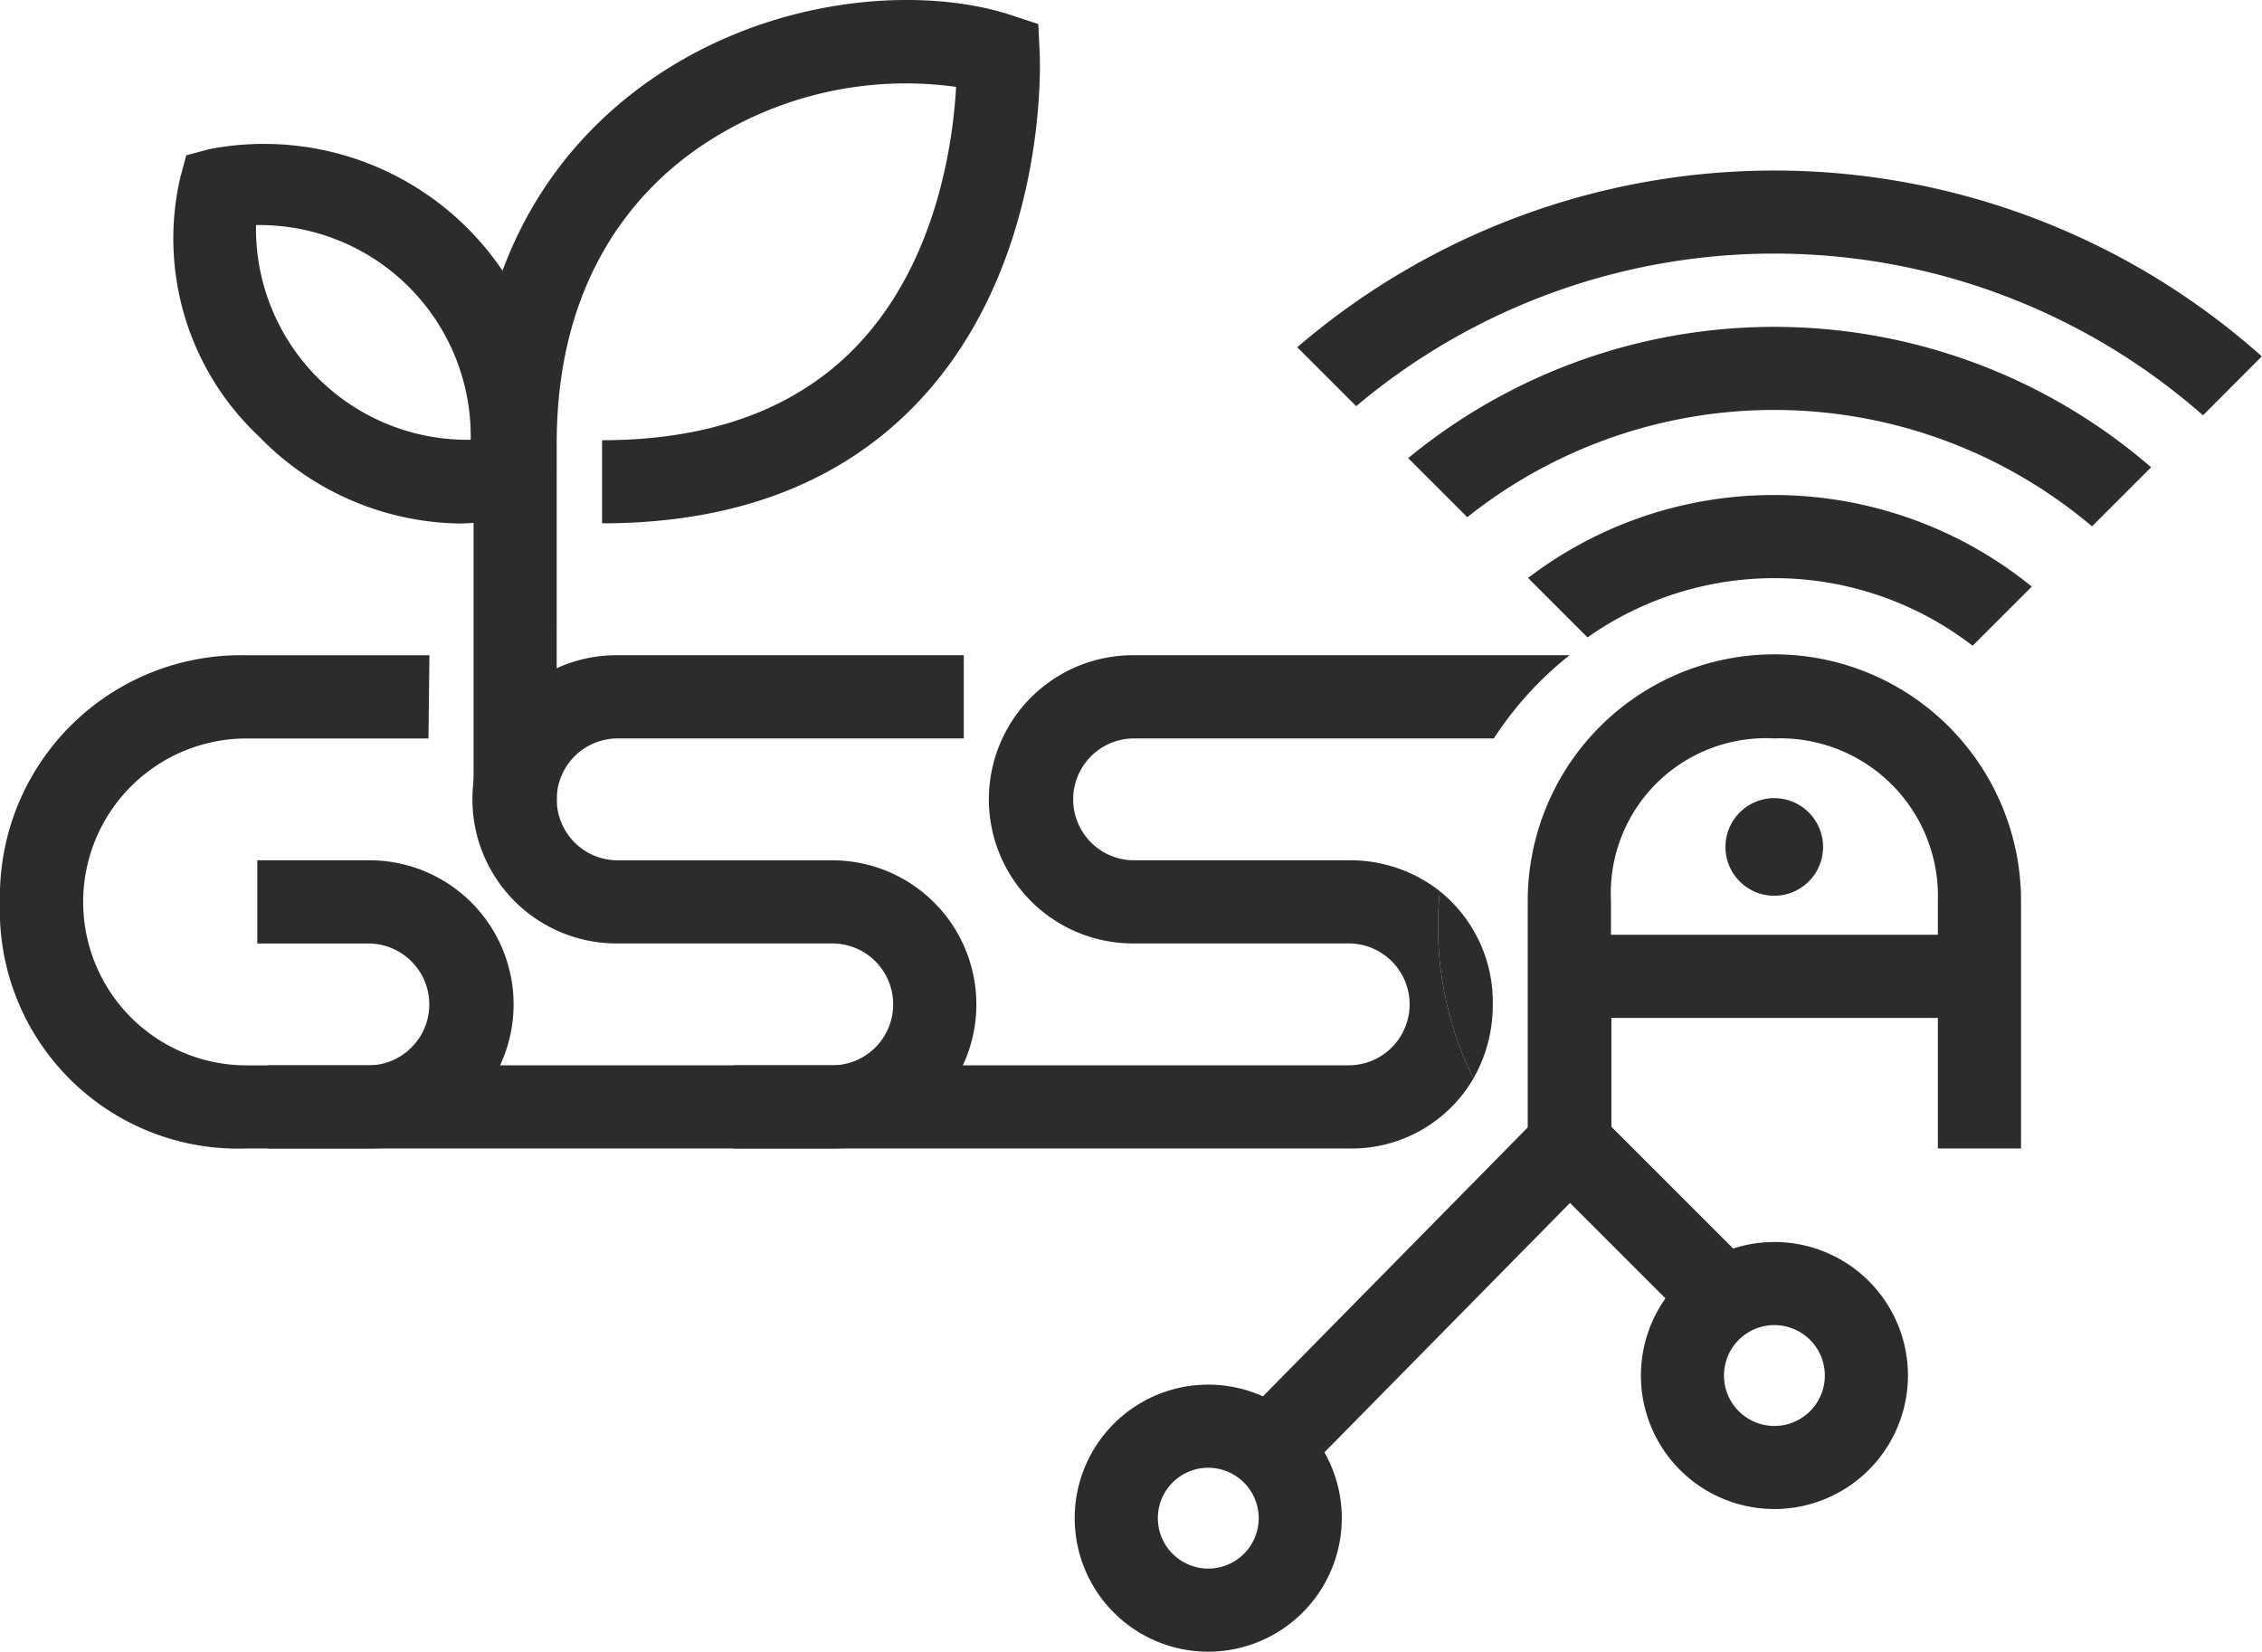 <svg xmlns="http://www.w3.org/2000/svg" width="106" height="77.408" viewBox="0 0 106 77.408"><g transform="translate(0 30.709)"><path d="M1035.916,106.977h-5.757A11.165,11.165,0,0,1,1018.6,95.42a11.3,11.3,0,0,1,11.558-11.559h8.567l-.045,3.9h-8.522a7.66,7.66,0,0,0,0,15.32h5.757a2.856,2.856,0,0,0,0-5.711h-5.258v-3.9h5.258a6.753,6.753,0,1,1,0,13.507Z" transform="translate(-1018.601 -83.861)" fill="#2c2c2c"/></g><g transform="translate(12.554 30.709)"><path d="M1067,87.76h-16.272a2.856,2.856,0,0,0,0,5.711h10.108a6.753,6.753,0,1,1,0,13.507H1034.39v-3.9h26.446a2.855,2.855,0,1,0,0-5.711h-10.108a6.754,6.754,0,0,1,0-13.508H1067Z" transform="translate(-1034.39 -83.861)" fill="#2c2c2c"/></g><path d="M1127.859,106.977v-6.119h-15.32v6.119h-3.9v-11.6a11.558,11.558,0,0,1,23.117,0v11.6Zm0-10.016V95.374a7.393,7.393,0,0,0-7.659-7.615,7.268,7.268,0,0,0-7.66,7.615v1.586Z" transform="translate(-1037.048 -53.152)" fill="#2c2c2c"/><g transform="translate(8.072 0)"><g transform="translate(14.121)"><path d="M1050.406,82.934h-3.895V66.02c0-9.122,4.347-14.182,7.993-16.821,5.816-4.209,12.992-4.636,17.2-3.25l1.27.418.066,1.335c.02.4.42,9.953-5.729,16.414-3.568,3.749-8.54,5.65-14.778,5.65V65.871c5.119,0,9.135-1.488,11.938-4.421,3.748-3.922,4.508-9.538,4.652-12.138a17.136,17.136,0,0,0-12.334,3.042c-2.912,2.107-6.382,6.188-6.382,13.666Z" transform="translate(-1046.512 -45.24)" fill="#2c2c2c"/></g><g transform="translate(0 6.624)"><path d="M1042.124,71.479a13.343,13.343,0,0,1-9.3-4.069,12.724,12.724,0,0,1-3.706-12.1l.291-1.085,1.085-.291a13.489,13.489,0,0,1,15.8,15.8l-.291,1.085-1.085.291A10.8,10.8,0,0,1,1042.124,71.479Zm-9.448-13.985a9.9,9.9,0,0,0,10.062,10.061,9.9,9.9,0,0,0-10.062-10.061Z" transform="translate(-1028.752 -53.57)" fill="#2c2c2c"/></g></g><g transform="translate(71.615 47.316)"><path d="M1117.443,120.625l-8.776-8.776v-6.126l3.895-.976v5.488l7.635,7.635Z" transform="translate(-1108.668 -104.747)" fill="#2c2c2c"/></g><g transform="translate(57.8 52.245)"><rect width="20.488" height="3.894" transform="translate(0 14.6) rotate(-45.446)" fill="#2c2c2c"/></g><g transform="translate(76.894 58.207)"><path d="M1121.566,130.959a6.257,6.257,0,1,1,6.257-6.258A6.264,6.264,0,0,1,1121.566,130.959Zm0-8.62a2.363,2.363,0,1,0,2.362,2.362A2.365,2.365,0,0,0,1121.566,122.339Z" transform="translate(-1115.308 -118.444)" fill="#2c2c2c"/></g><g transform="translate(50.367 64.893)"><path d="M1088.2,139.368a6.258,6.258,0,1,1,6.257-6.258A6.265,6.265,0,0,1,1088.2,139.368Zm0-8.621a2.363,2.363,0,1,0,2.363,2.363A2.366,2.366,0,0,0,1088.2,130.748Z" transform="translate(-1081.946 -126.853)" fill="#2c2c2c"/></g><path d="M1124.866,94.57a2.287,2.287,0,1,1-2.287-2.286A2.287,2.287,0,0,1,1124.866,94.57Z" transform="translate(-1039.435 -54.878)" fill="#2c2c2c"/><path d="M1137.5,66.762a30.416,30.416,0,0,0-39.682-.429l-2.762-2.761a34.312,34.312,0,0,1,45.2.429Z" transform="translate(-1034.265 -47.298)" fill="#2c2c2c"/><path d="M1133.638,73.854a23.073,23.073,0,0,0-29.275-.429l-2.77-2.769a26.992,26.992,0,0,1,34.815.429Z" transform="translate(-1035.604 -49.186)" fill="#2c2c2c"/><path d="M1129.49,81.481a15.2,15.2,0,0,0-18.046-.392l-2.786-2.786a18.948,18.948,0,0,1,11.537-3.886,19.184,19.184,0,0,1,12.068,4.291Z" transform="translate(-1037.051 -51.217)" fill="#2c2c2c"/><path d="M1094.931,94.916a6.805,6.805,0,0,0-4.27-1.446h-10.108a2.856,2.856,0,0,1,0-5.711h16.91a16.293,16.293,0,0,1,3.549-3.9h-20.459a6.754,6.754,0,0,0,0,13.508h10.108a2.855,2.855,0,0,1,0,5.711h-28.816v3.9h28.816a6.611,6.611,0,0,0,5.847-3.283,16.127,16.127,0,0,1-1.661-7.117A16.454,16.454,0,0,1,1094.931,94.916Z" transform="translate(-1027.46 -53.152)" fill="#2c2c2c"/><path d="M1103.434,97.764a16.453,16.453,0,0,0-.084,1.661,16.121,16.121,0,0,0,1.661,7.117,6.921,6.921,0,0,0,.907-3.47A6.672,6.672,0,0,0,1103.434,97.764Z" transform="translate(-1035.964 -56)" fill="#2c2c2c"/></svg>